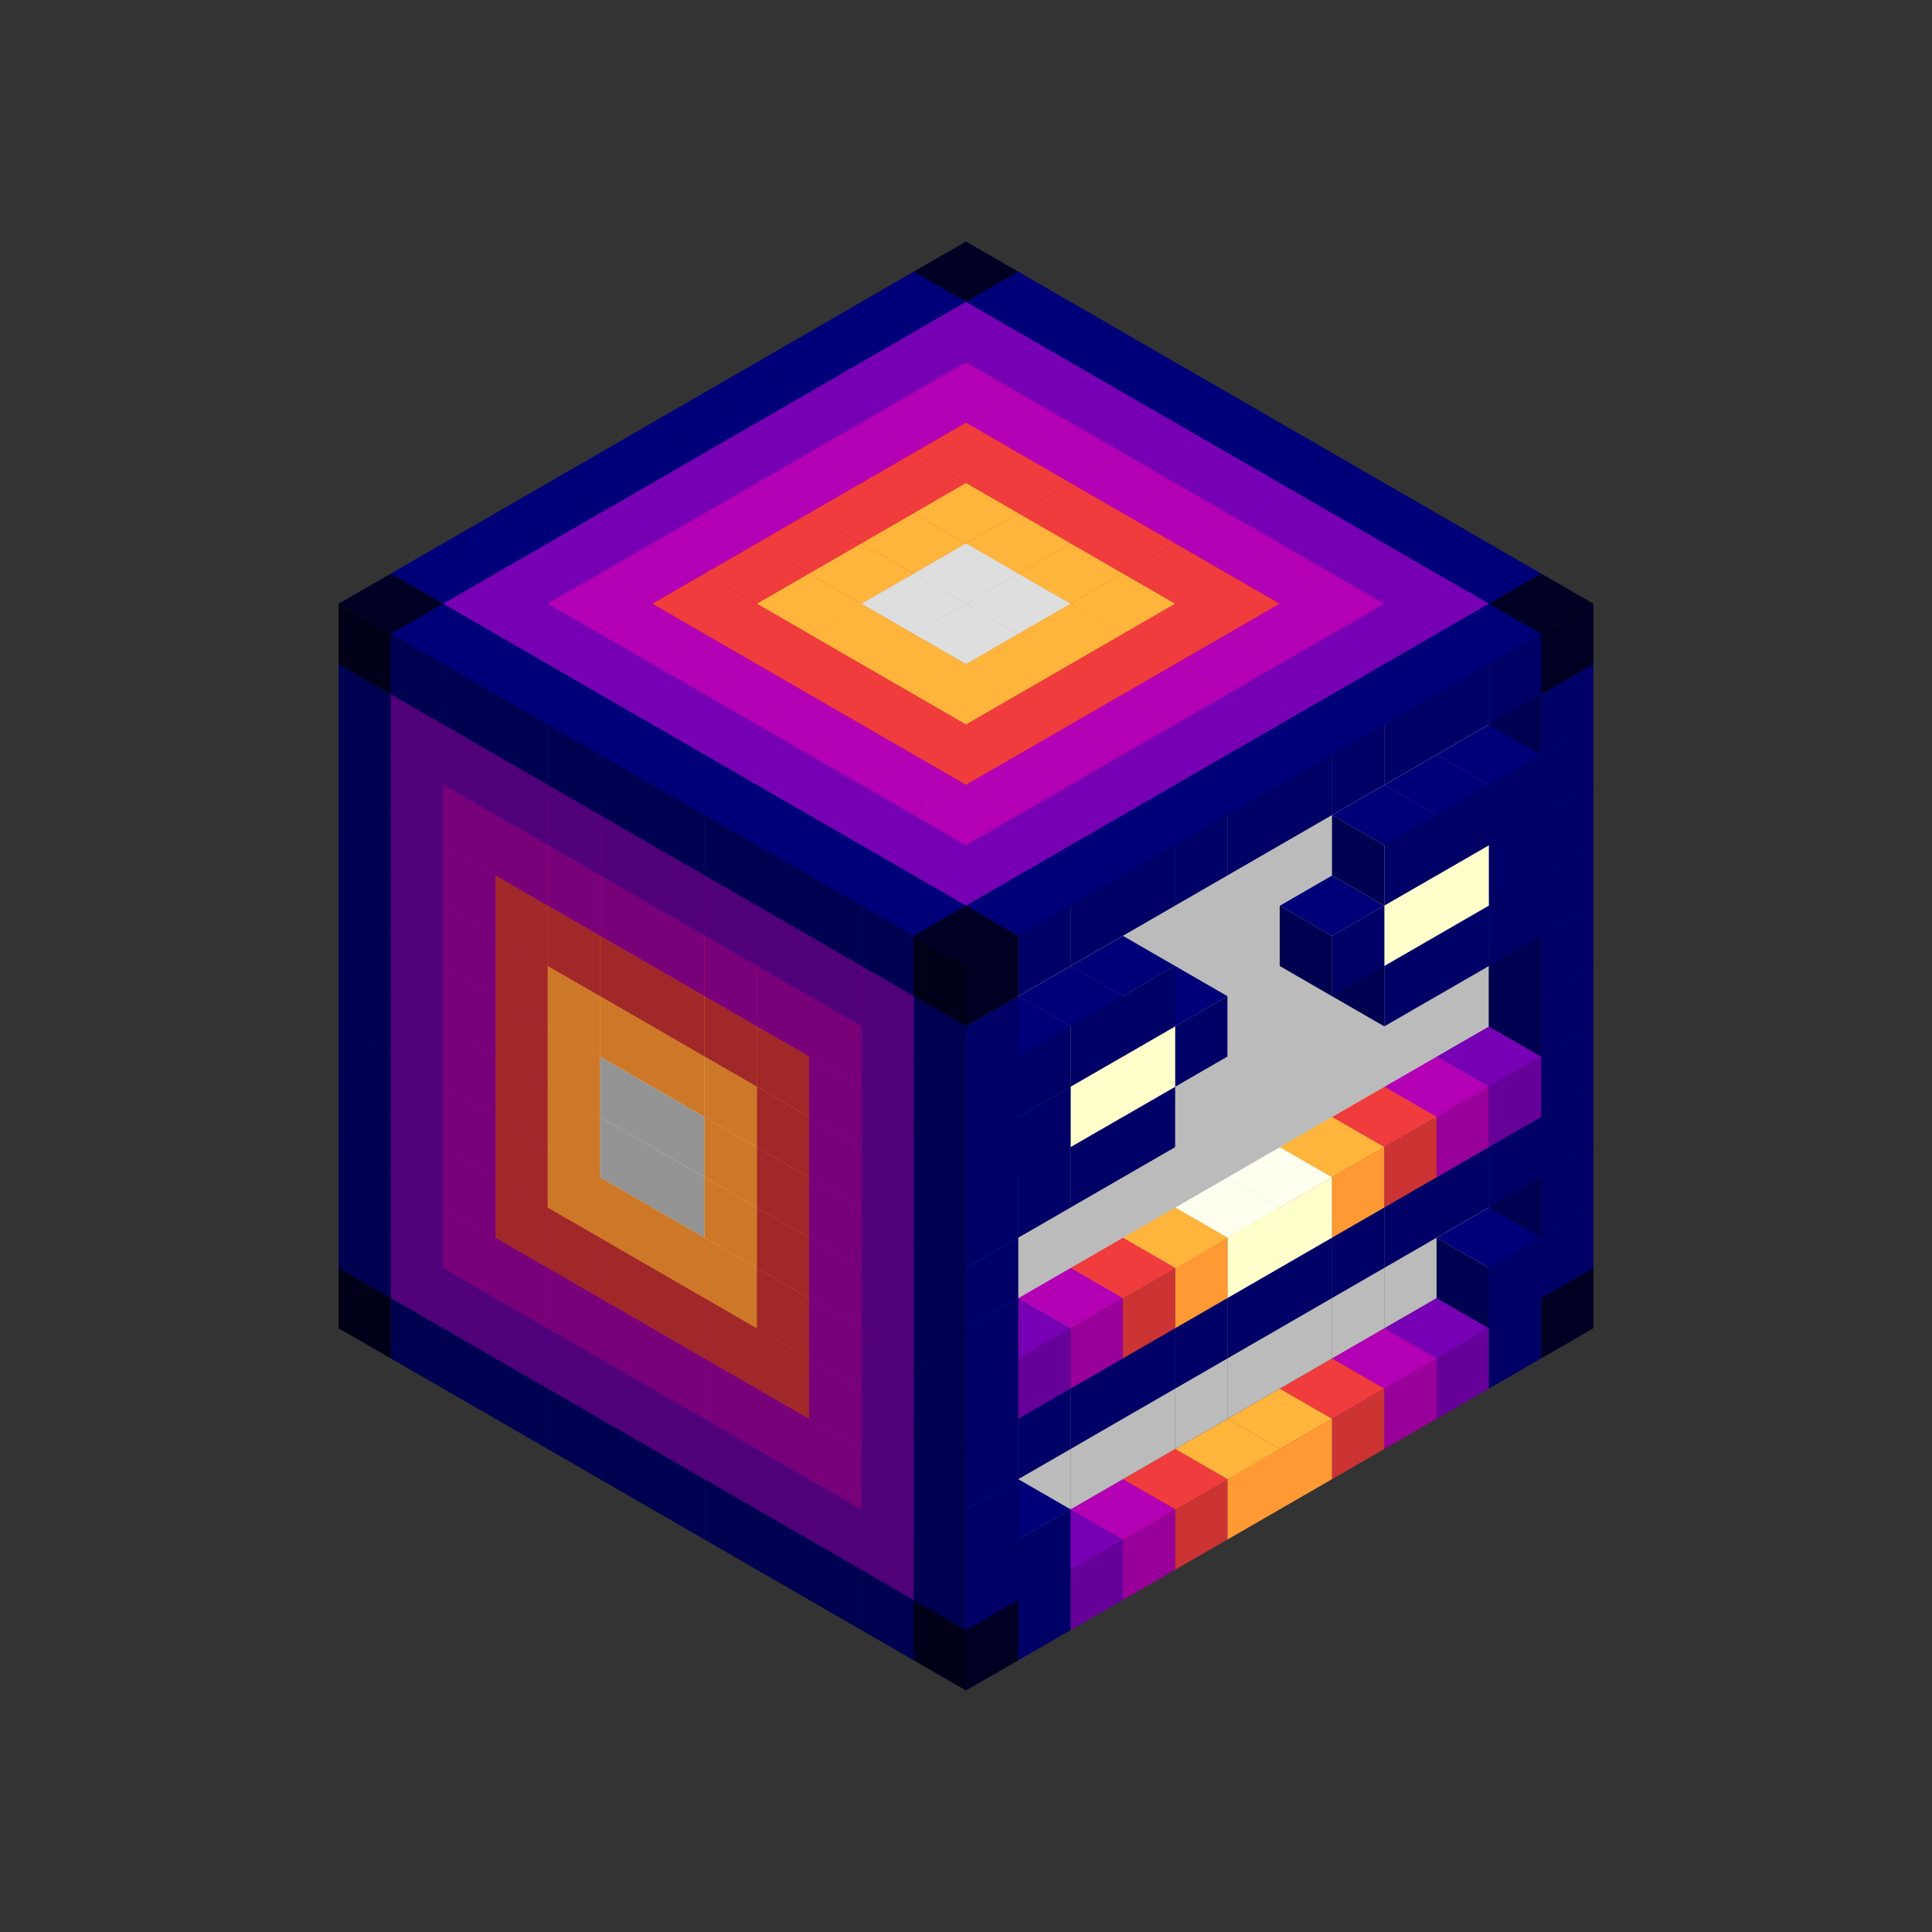 
<svg width='600' height='600' viewBox='4436371 5550000 3200000 3200000' xmlns='http://www.w3.org/2000/svg' xmlns:xlink='http://www.w3.org/1999/xlink'>
<rect x="4436371" y="5550000" width="3200000" height="3200000" fill="#333333" stroke="none"/>
<use xlink:href='#v-0x00000124-4' transform='translate(983738,3600000)'/>
<use xlink:href='#v-0x00000124-1' transform='translate(1070341,3650000)'/>
<use xlink:href='#v-0x00000124-1' transform='translate(1156944,3700000)'/>
<use xlink:href='#v-0x00000124-1' transform='translate(1243547,3750000)'/>
<use xlink:href='#v-0x00000124-1' transform='translate(1330150,3800000)'/>
<use xlink:href='#v-0x00000124-1' transform='translate(1416753,3850000)'/>
<use xlink:href='#v-0x00000124-1' transform='translate(1503356,3900000)'/>
<use xlink:href='#v-0x00000124-1' transform='translate(1589959,3950000)'/>
<use xlink:href='#v-0x00000124-1' transform='translate(1676562,4000000)'/>
<use xlink:href='#v-0x00000124-1' transform='translate(1763165,4050000)'/>
<use xlink:href='#v-0x00000124-1' transform='translate(1849768,4100000)'/>
<use xlink:href='#v-0x00000124-4' transform='translate(2889004,3600000)'/>
<use xlink:href='#v-0x00000124-1' transform='translate(2802401,3650000)'/>
<use xlink:href='#v-0x00000124-5' transform='translate(2715798,3700000)'/>
<use xlink:href='#v-0x00000124-6' transform='translate(2629195,3750000)'/>
<use xlink:href='#v-0x00000124-7' transform='translate(2542592,3800000)'/>
<use xlink:href='#v-0x00000124-8' transform='translate(2455989,3850000)'/>
<use xlink:href='#v-0x00000124-8' transform='translate(2369386,3900000)'/>
<use xlink:href='#v-0x00000124-7' transform='translate(2282783,3950000)'/>
<use xlink:href='#v-0x00000124-6' transform='translate(2196180,4000000)'/>
<use xlink:href='#v-0x00000124-5' transform='translate(2109577,4050000)'/>
<use xlink:href='#v-0x00000124-1' transform='translate(2022974,4100000)'/>
<use xlink:href='#v-0x00000124-4' transform='translate(1936371,4150000)'/>
<use xlink:href='#v-0x00000124-1' transform='translate(983738,3500000)'/>
<use xlink:href='#v-0x00000124-5' transform='translate(1070341,3550000)'/>
<use xlink:href='#v-0x00000124-5' transform='translate(1156944,3600000)'/>
<use xlink:href='#v-0x00000124-5' transform='translate(1243547,3650000)'/>
<use xlink:href='#v-0x00000124-5' transform='translate(1330150,3700000)'/>
<use xlink:href='#v-0x00000124-5' transform='translate(1416753,3750000)'/>
<use xlink:href='#v-0x00000124-5' transform='translate(1503356,3800000)'/>
<use xlink:href='#v-0x00000124-5' transform='translate(1589959,3850000)'/>
<use xlink:href='#v-0x00000124-5' transform='translate(1676562,3900000)'/>
<use xlink:href='#v-0x00000124-5' transform='translate(1763165,3950000)'/>
<use xlink:href='#v-0x00000124-2' transform='translate(2715798,3500000)'/>
<use xlink:href='#v-0x00000124-2' transform='translate(2629195,3550000)'/>
<use xlink:href='#v-0x00000124-2' transform='translate(2542592,3600000)'/>
<use xlink:href='#v-0x00000124-2' transform='translate(2455989,3650000)'/>
<use xlink:href='#v-0x00000124-2' transform='translate(2369386,3700000)'/>
<use xlink:href='#v-0x00000124-2' transform='translate(2282783,3750000)'/>
<use xlink:href='#v-0x00000124-2' transform='translate(2196180,3800000)'/>
<use xlink:href='#v-0x00000124-2' transform='translate(2109577,3850000)'/>
<use xlink:href='#v-0x00000124-2' transform='translate(2022974,3900000)'/>
<use xlink:href='#v-0x00000124-2' transform='translate(1936371,3950000)'/>
<use xlink:href='#v-0x00000124-5' transform='translate(1849768,4000000)'/>
<use xlink:href='#v-0x00000124-1' transform='translate(2889004,3500000)'/>
<use xlink:href='#v-0x00000124-1' transform='translate(2802401,3550000)'/>
<use xlink:href='#v-0x00000124-1' transform='translate(2022974,4000000)'/>
<use xlink:href='#v-0x00000124-1' transform='translate(1936371,4050000)'/>
<use xlink:href='#v-0x00000124-1' transform='translate(983738,3400000)'/>
<use xlink:href='#v-0x00000124-5' transform='translate(1070341,3450000)'/>
<use xlink:href='#v-0x00000124-6' transform='translate(1156944,3500000)'/>
<use xlink:href='#v-0x00000124-6' transform='translate(1243547,3550000)'/>
<use xlink:href='#v-0x00000124-6' transform='translate(1330150,3600000)'/>
<use xlink:href='#v-0x00000124-6' transform='translate(1416753,3650000)'/>
<use xlink:href='#v-0x00000124-6' transform='translate(1503356,3700000)'/>
<use xlink:href='#v-0x00000124-6' transform='translate(1589959,3750000)'/>
<use xlink:href='#v-0x00000124-6' transform='translate(1676562,3800000)'/>
<use xlink:href='#v-0x00000124-6' transform='translate(1763165,3850000)'/>
<use xlink:href='#v-0x00000124-2' transform='translate(2715798,3400000)'/>
<use xlink:href='#v-0x00000124-2' transform='translate(2629195,3450000)'/>
<use xlink:href='#v-0x00000124-2' transform='translate(2542592,3500000)'/>
<use xlink:href='#v-0x00000124-2' transform='translate(2455989,3550000)'/>
<use xlink:href='#v-0x00000124-2' transform='translate(2369386,3600000)'/>
<use xlink:href='#v-0x00000124-2' transform='translate(2282783,3650000)'/>
<use xlink:href='#v-0x00000124-2' transform='translate(2196180,3700000)'/>
<use xlink:href='#v-0x00000124-2' transform='translate(2109577,3750000)'/>
<use xlink:href='#v-0x00000124-2' transform='translate(2022974,3800000)'/>
<use xlink:href='#v-0x00000124-2' transform='translate(1936371,3850000)'/>
<use xlink:href='#v-0x00000124-5' transform='translate(1849768,3900000)'/>
<use xlink:href='#v-0x00000124-1' transform='translate(2889004,3400000)'/>
<use xlink:href='#v-0x00000124-1' transform='translate(1936371,3950000)'/>
<use xlink:href='#v-0x00000124-1' transform='translate(983738,3300000)'/>
<use xlink:href='#v-0x00000124-5' transform='translate(1070341,3350000)'/>
<use xlink:href='#v-0x00000124-6' transform='translate(1156944,3400000)'/>
<use xlink:href='#v-0x00000124-7' transform='translate(1243547,3450000)'/>
<use xlink:href='#v-0x00000124-7' transform='translate(1330150,3500000)'/>
<use xlink:href='#v-0x00000124-7' transform='translate(1416753,3550000)'/>
<use xlink:href='#v-0x00000124-7' transform='translate(1503356,3600000)'/>
<use xlink:href='#v-0x00000124-7' transform='translate(1589959,3650000)'/>
<use xlink:href='#v-0x00000124-7' transform='translate(1676562,3700000)'/>
<use xlink:href='#v-0x00000124-6' transform='translate(1763165,3750000)'/>
<use xlink:href='#v-0x00000124-2' transform='translate(2715798,3300000)'/>
<use xlink:href='#v-0x00000124-2' transform='translate(2629195,3350000)'/>
<use xlink:href='#v-0x00000124-2' transform='translate(2542592,3400000)'/>
<use xlink:href='#v-0x00000124-2' transform='translate(2455989,3450000)'/>
<use xlink:href='#v-0x00000124-2' transform='translate(2369386,3500000)'/>
<use xlink:href='#v-0x00000124-2' transform='translate(2282783,3550000)'/>
<use xlink:href='#v-0x00000124-2' transform='translate(2196180,3600000)'/>
<use xlink:href='#v-0x00000124-2' transform='translate(2109577,3650000)'/>
<use xlink:href='#v-0x00000124-2' transform='translate(2022974,3700000)'/>
<use xlink:href='#v-0x00000124-2' transform='translate(1936371,3750000)'/>
<use xlink:href='#v-0x00000124-5' transform='translate(1849768,3800000)'/>
<use xlink:href='#v-0x00000124-1' transform='translate(2889004,3300000)'/>
<use xlink:href='#v-0x00000124-1' transform='translate(2802401,3350000)'/>
<use xlink:href='#v-0x00000124-1' transform='translate(2715798,3400000)'/>
<use xlink:href='#v-0x00000124-1' transform='translate(2629195,3450000)'/>
<use xlink:href='#v-0x00000124-1' transform='translate(2542592,3500000)'/>
<use xlink:href='#v-0x00000124-1' transform='translate(2455989,3550000)'/>
<use xlink:href='#v-0x00000124-1' transform='translate(2369386,3600000)'/>
<use xlink:href='#v-0x00000124-1' transform='translate(2282783,3650000)'/>
<use xlink:href='#v-0x00000124-1' transform='translate(2196180,3700000)'/>
<use xlink:href='#v-0x00000124-1' transform='translate(2109577,3750000)'/>
<use xlink:href='#v-0x00000124-1' transform='translate(2022974,3800000)'/>
<use xlink:href='#v-0x00000124-1' transform='translate(1936371,3850000)'/>
<use xlink:href='#v-0x00000124-1' transform='translate(983738,3200000)'/>
<use xlink:href='#v-0x00000124-5' transform='translate(1070341,3250000)'/>
<use xlink:href='#v-0x00000124-6' transform='translate(1156944,3300000)'/>
<use xlink:href='#v-0x00000124-7' transform='translate(1243547,3350000)'/>
<use xlink:href='#v-0x00000124-8' transform='translate(1330150,3400000)'/>
<use xlink:href='#v-0x00000124-8' transform='translate(1416753,3450000)'/>
<use xlink:href='#v-0x00000124-8' transform='translate(1503356,3500000)'/>
<use xlink:href='#v-0x00000124-8' transform='translate(1589959,3550000)'/>
<use xlink:href='#v-0x00000124-7' transform='translate(1676562,3600000)'/>
<use xlink:href='#v-0x00000124-6' transform='translate(1763165,3650000)'/>
<use xlink:href='#v-0x00000124-2' transform='translate(2715798,3200000)'/>
<use xlink:href='#v-0x00000124-2' transform='translate(2629195,3250000)'/>
<use xlink:href='#v-0x00000124-2' transform='translate(2542592,3300000)'/>
<use xlink:href='#v-0x00000124-2' transform='translate(2455989,3350000)'/>
<use xlink:href='#v-0x00000124-2' transform='translate(2369386,3400000)'/>
<use xlink:href='#v-0x00000124-2' transform='translate(2282783,3450000)'/>
<use xlink:href='#v-0x00000124-2' transform='translate(2196180,3500000)'/>
<use xlink:href='#v-0x00000124-2' transform='translate(2109577,3550000)'/>
<use xlink:href='#v-0x00000124-2' transform='translate(2022974,3600000)'/>
<use xlink:href='#v-0x00000124-2' transform='translate(1936371,3650000)'/>
<use xlink:href='#v-0x00000124-5' transform='translate(1849768,3700000)'/>
<use xlink:href='#v-0x00000124-1' transform='translate(2889004,3200000)'/>
<use xlink:href='#v-0x00000124-5' transform='translate(2802401,3250000)'/>
<use xlink:href='#v-0x00000124-6' transform='translate(2715798,3300000)'/>
<use xlink:href='#v-0x00000124-7' transform='translate(2629195,3350000)'/>
<use xlink:href='#v-0x00000124-8' transform='translate(2542592,3400000)'/>
<use xlink:href='#v-0x00000124-3' transform='translate(2455989,3450000)'/>
<use xlink:href='#v-0x00000124-3' transform='translate(2369386,3500000)'/>
<use xlink:href='#v-0x00000124-8' transform='translate(2282783,3550000)'/>
<use xlink:href='#v-0x00000124-7' transform='translate(2196180,3600000)'/>
<use xlink:href='#v-0x00000124-6' transform='translate(2109577,3650000)'/>
<use xlink:href='#v-0x00000124-5' transform='translate(2022974,3700000)'/>
<use xlink:href='#v-0x00000124-1' transform='translate(1936371,3750000)'/>
<use xlink:href='#v-0x00000124-1' transform='translate(983738,3100000)'/>
<use xlink:href='#v-0x00000124-5' transform='translate(1070341,3150000)'/>
<use xlink:href='#v-0x00000124-6' transform='translate(1156944,3200000)'/>
<use xlink:href='#v-0x00000124-7' transform='translate(1243547,3250000)'/>
<use xlink:href='#v-0x00000124-8' transform='translate(1330150,3300000)'/>
<use xlink:href='#v-0x00000124-2' transform='translate(1416753,3350000)'/>
<use xlink:href='#v-0x00000124-2' transform='translate(1503356,3400000)'/>
<use xlink:href='#v-0x00000124-8' transform='translate(1589959,3450000)'/>
<use xlink:href='#v-0x00000124-7' transform='translate(1676562,3500000)'/>
<use xlink:href='#v-0x00000124-6' transform='translate(1763165,3550000)'/>
<use xlink:href='#v-0x00000124-2' transform='translate(2715798,3100000)'/>
<use xlink:href='#v-0x00000124-2' transform='translate(2629195,3150000)'/>
<use xlink:href='#v-0x00000124-2' transform='translate(2542592,3200000)'/>
<use xlink:href='#v-0x00000124-2' transform='translate(2455989,3250000)'/>
<use xlink:href='#v-0x00000124-2' transform='translate(2369386,3300000)'/>
<use xlink:href='#v-0x00000124-2' transform='translate(2282783,3350000)'/>
<use xlink:href='#v-0x00000124-2' transform='translate(2196180,3400000)'/>
<use xlink:href='#v-0x00000124-2' transform='translate(2109577,3450000)'/>
<use xlink:href='#v-0x00000124-2' transform='translate(2022974,3500000)'/>
<use xlink:href='#v-0x00000124-2' transform='translate(1936371,3550000)'/>
<use xlink:href='#v-0x00000124-5' transform='translate(1849768,3600000)'/>
<use xlink:href='#v-0x00000124-1' transform='translate(2889004,3100000)'/>
<use xlink:href='#v-0x00000124-1' transform='translate(1936371,3650000)'/>
<use xlink:href='#v-0x00000124-1' transform='translate(983738,3000000)'/>
<use xlink:href='#v-0x00000124-5' transform='translate(1070341,3050000)'/>
<use xlink:href='#v-0x00000124-6' transform='translate(1156944,3100000)'/>
<use xlink:href='#v-0x00000124-7' transform='translate(1243547,3150000)'/>
<use xlink:href='#v-0x00000124-8' transform='translate(1330150,3200000)'/>
<use xlink:href='#v-0x00000124-2' transform='translate(1416753,3250000)'/>
<use xlink:href='#v-0x00000124-2' transform='translate(1503356,3300000)'/>
<use xlink:href='#v-0x00000124-8' transform='translate(1589959,3350000)'/>
<use xlink:href='#v-0x00000124-7' transform='translate(1676562,3400000)'/>
<use xlink:href='#v-0x00000124-6' transform='translate(1763165,3450000)'/>
<use xlink:href='#v-0x00000124-2' transform='translate(2715798,3000000)'/>
<use xlink:href='#v-0x00000124-2' transform='translate(2629195,3050000)'/>
<use xlink:href='#v-0x00000124-2' transform='translate(2542592,3100000)'/>
<use xlink:href='#v-0x00000124-2' transform='translate(2455989,3150000)'/>
<use xlink:href='#v-0x00000124-2' transform='translate(2369386,3200000)'/>
<use xlink:href='#v-0x00000124-2' transform='translate(2282783,3250000)'/>
<use xlink:href='#v-0x00000124-2' transform='translate(2196180,3300000)'/>
<use xlink:href='#v-0x00000124-2' transform='translate(2109577,3350000)'/>
<use xlink:href='#v-0x00000124-2' transform='translate(2022974,3400000)'/>
<use xlink:href='#v-0x00000124-2' transform='translate(1936371,3450000)'/>
<use xlink:href='#v-0x00000124-5' transform='translate(1849768,3500000)'/>
<use xlink:href='#v-0x00000124-1' transform='translate(2889004,3000000)'/>
<use xlink:href='#v-0x00000124-1' transform='translate(1936371,3550000)'/>
<use xlink:href='#v-0x00000124-1' transform='translate(983738,2900000)'/>
<use xlink:href='#v-0x00000124-5' transform='translate(1070341,2950000)'/>
<use xlink:href='#v-0x00000124-6' transform='translate(1156944,3000000)'/>
<use xlink:href='#v-0x00000124-7' transform='translate(1243547,3050000)'/>
<use xlink:href='#v-0x00000124-8' transform='translate(1330150,3100000)'/>
<use xlink:href='#v-0x00000124-8' transform='translate(1416753,3150000)'/>
<use xlink:href='#v-0x00000124-8' transform='translate(1503356,3200000)'/>
<use xlink:href='#v-0x00000124-8' transform='translate(1589959,3250000)'/>
<use xlink:href='#v-0x00000124-7' transform='translate(1676562,3300000)'/>
<use xlink:href='#v-0x00000124-6' transform='translate(1763165,3350000)'/>
<use xlink:href='#v-0x00000124-2' transform='translate(2715798,2900000)'/>
<use xlink:href='#v-0x00000124-2' transform='translate(2629195,2950000)'/>
<use xlink:href='#v-0x00000124-2' transform='translate(2542592,3000000)'/>
<use xlink:href='#v-0x00000124-2' transform='translate(2455989,3050000)'/>
<use xlink:href='#v-0x00000124-2' transform='translate(2369386,3100000)'/>
<use xlink:href='#v-0x00000124-2' transform='translate(2282783,3150000)'/>
<use xlink:href='#v-0x00000124-2' transform='translate(2196180,3200000)'/>
<use xlink:href='#v-0x00000124-2' transform='translate(2109577,3250000)'/>
<use xlink:href='#v-0x00000124-2' transform='translate(2022974,3300000)'/>
<use xlink:href='#v-0x00000124-2' transform='translate(1936371,3350000)'/>
<use xlink:href='#v-0x00000124-5' transform='translate(1849768,3400000)'/>
<use xlink:href='#v-0x00000124-1' transform='translate(2889004,2900000)'/>
<use xlink:href='#v-0x00000124-1' transform='translate(2802401,2950000)'/>
<use xlink:href='#v-0x00000124-1' transform='translate(2715798,3000000)'/>
<use xlink:href='#v-0x00000124-1' transform='translate(2629195,3050000)'/>
<use xlink:href='#v-0x00000124-1' transform='translate(2196180,3300000)'/>
<use xlink:href='#v-0x00000124-1' transform='translate(2109577,3350000)'/>
<use xlink:href='#v-0x00000124-1' transform='translate(2022974,3400000)'/>
<use xlink:href='#v-0x00000124-1' transform='translate(1936371,3450000)'/>
<use xlink:href='#v-0x00000124-1' transform='translate(983738,2800000)'/>
<use xlink:href='#v-0x00000124-5' transform='translate(1070341,2850000)'/>
<use xlink:href='#v-0x00000124-6' transform='translate(1156944,2900000)'/>
<use xlink:href='#v-0x00000124-7' transform='translate(1243547,2950000)'/>
<use xlink:href='#v-0x00000124-7' transform='translate(1330150,3000000)'/>
<use xlink:href='#v-0x00000124-7' transform='translate(1416753,3050000)'/>
<use xlink:href='#v-0x00000124-7' transform='translate(1503356,3100000)'/>
<use xlink:href='#v-0x00000124-7' transform='translate(1589959,3150000)'/>
<use xlink:href='#v-0x00000124-7' transform='translate(1676562,3200000)'/>
<use xlink:href='#v-0x00000124-6' transform='translate(1763165,3250000)'/>
<use xlink:href='#v-0x00000124-2' transform='translate(2715798,2800000)'/>
<use xlink:href='#v-0x00000124-2' transform='translate(2629195,2850000)'/>
<use xlink:href='#v-0x00000124-2' transform='translate(2542592,2900000)'/>
<use xlink:href='#v-0x00000124-2' transform='translate(2455989,2950000)'/>
<use xlink:href='#v-0x00000124-2' transform='translate(2369386,3000000)'/>
<use xlink:href='#v-0x00000124-2' transform='translate(2282783,3050000)'/>
<use xlink:href='#v-0x00000124-2' transform='translate(2196180,3100000)'/>
<use xlink:href='#v-0x00000124-2' transform='translate(2109577,3150000)'/>
<use xlink:href='#v-0x00000124-2' transform='translate(2022974,3200000)'/>
<use xlink:href='#v-0x00000124-2' transform='translate(1936371,3250000)'/>
<use xlink:href='#v-0x00000124-5' transform='translate(1849768,3300000)'/>
<use xlink:href='#v-0x00000124-1' transform='translate(2889004,2800000)'/>
<use xlink:href='#v-0x00000124-1' transform='translate(2802401,2850000)'/>
<use xlink:href='#v-0x00000124-3' transform='translate(2715798,2900000)'/>
<use xlink:href='#v-0x00000124-3' transform='translate(2629195,2950000)'/>
<use xlink:href='#v-0x00000124-1' transform='translate(2542592,3000000)'/>
<use xlink:href='#v-0x00000124-1' transform='translate(2282783,3150000)'/>
<use xlink:href='#v-0x00000124-3' transform='translate(2196180,3200000)'/>
<use xlink:href='#v-0x00000124-3' transform='translate(2109577,3250000)'/>
<use xlink:href='#v-0x00000124-1' transform='translate(2022974,3300000)'/>
<use xlink:href='#v-0x00000124-1' transform='translate(1936371,3350000)'/>
<use xlink:href='#v-0x00000124-1' transform='translate(983738,2700000)'/>
<use xlink:href='#v-0x00000124-5' transform='translate(1070341,2750000)'/>
<use xlink:href='#v-0x00000124-6' transform='translate(1156944,2800000)'/>
<use xlink:href='#v-0x00000124-6' transform='translate(1243547,2850000)'/>
<use xlink:href='#v-0x00000124-6' transform='translate(1330150,2900000)'/>
<use xlink:href='#v-0x00000124-6' transform='translate(1416753,2950000)'/>
<use xlink:href='#v-0x00000124-6' transform='translate(1503356,3000000)'/>
<use xlink:href='#v-0x00000124-6' transform='translate(1589959,3050000)'/>
<use xlink:href='#v-0x00000124-6' transform='translate(1676562,3100000)'/>
<use xlink:href='#v-0x00000124-6' transform='translate(1763165,3150000)'/>
<use xlink:href='#v-0x00000124-2' transform='translate(2715798,2700000)'/>
<use xlink:href='#v-0x00000124-2' transform='translate(2629195,2750000)'/>
<use xlink:href='#v-0x00000124-2' transform='translate(2542592,2800000)'/>
<use xlink:href='#v-0x00000124-2' transform='translate(2455989,2850000)'/>
<use xlink:href='#v-0x00000124-2' transform='translate(2369386,2900000)'/>
<use xlink:href='#v-0x00000124-2' transform='translate(2282783,2950000)'/>
<use xlink:href='#v-0x00000124-2' transform='translate(2196180,3000000)'/>
<use xlink:href='#v-0x00000124-2' transform='translate(2109577,3050000)'/>
<use xlink:href='#v-0x00000124-2' transform='translate(2022974,3100000)'/>
<use xlink:href='#v-0x00000124-2' transform='translate(1936371,3150000)'/>
<use xlink:href='#v-0x00000124-5' transform='translate(1849768,3200000)'/>
<use xlink:href='#v-0x00000124-1' transform='translate(2889004,2700000)'/>
<use xlink:href='#v-0x00000124-1' transform='translate(2802401,2750000)'/>
<use xlink:href='#v-0x00000124-1' transform='translate(2715798,2800000)'/>
<use xlink:href='#v-0x00000124-1' transform='translate(2629195,2850000)'/>
<use xlink:href='#v-0x00000124-1' transform='translate(2196180,3100000)'/>
<use xlink:href='#v-0x00000124-1' transform='translate(2109577,3150000)'/>
<use xlink:href='#v-0x00000124-1' transform='translate(2022974,3200000)'/>
<use xlink:href='#v-0x00000124-1' transform='translate(1936371,3250000)'/>
<use xlink:href='#v-0x00000124-1' transform='translate(983738,2600000)'/>
<use xlink:href='#v-0x00000124-5' transform='translate(1070341,2650000)'/>
<use xlink:href='#v-0x00000124-5' transform='translate(1156944,2700000)'/>
<use xlink:href='#v-0x00000124-5' transform='translate(1243547,2750000)'/>
<use xlink:href='#v-0x00000124-5' transform='translate(1330150,2800000)'/>
<use xlink:href='#v-0x00000124-5' transform='translate(1416753,2850000)'/>
<use xlink:href='#v-0x00000124-5' transform='translate(1503356,2900000)'/>
<use xlink:href='#v-0x00000124-5' transform='translate(1589959,2950000)'/>
<use xlink:href='#v-0x00000124-5' transform='translate(1676562,3000000)'/>
<use xlink:href='#v-0x00000124-5' transform='translate(1763165,3050000)'/>
<use xlink:href='#v-0x00000124-2' transform='translate(2715798,2600000)'/>
<use xlink:href='#v-0x00000124-2' transform='translate(2629195,2650000)'/>
<use xlink:href='#v-0x00000124-2' transform='translate(2542592,2700000)'/>
<use xlink:href='#v-0x00000124-2' transform='translate(2455989,2750000)'/>
<use xlink:href='#v-0x00000124-2' transform='translate(2369386,2800000)'/>
<use xlink:href='#v-0x00000124-2' transform='translate(2282783,2850000)'/>
<use xlink:href='#v-0x00000124-2' transform='translate(2196180,2900000)'/>
<use xlink:href='#v-0x00000124-2' transform='translate(2109577,2950000)'/>
<use xlink:href='#v-0x00000124-2' transform='translate(2022974,3000000)'/>
<use xlink:href='#v-0x00000124-2' transform='translate(1936371,3050000)'/>
<use xlink:href='#v-0x00000124-5' transform='translate(1849768,3100000)'/>
<use xlink:href='#v-0x00000124-1' transform='translate(2889004,2600000)'/>
<use xlink:href='#v-0x00000124-1' transform='translate(1936371,3150000)'/>
<use xlink:href='#v-0x00000124-4' transform='translate(1936371,1950000)'/>
<use xlink:href='#v-0x00000124-1' transform='translate(1849768,2000000)'/>
<use xlink:href='#v-0x00000124-1' transform='translate(1763165,2050000)'/>
<use xlink:href='#v-0x00000124-1' transform='translate(1676562,2100000)'/>
<use xlink:href='#v-0x00000124-1' transform='translate(1589959,2150000)'/>
<use xlink:href='#v-0x00000124-1' transform='translate(1503356,2200000)'/>
<use xlink:href='#v-0x00000124-1' transform='translate(1416753,2250000)'/>
<use xlink:href='#v-0x00000124-1' transform='translate(1330150,2300000)'/>
<use xlink:href='#v-0x00000124-1' transform='translate(1243547,2350000)'/>
<use xlink:href='#v-0x00000124-1' transform='translate(1156944,2400000)'/>
<use xlink:href='#v-0x00000124-1' transform='translate(1070341,2450000)'/>
<use xlink:href='#v-0x00000124-4' transform='translate(983738,2500000)'/>
<use xlink:href='#v-0x00000124-1' transform='translate(2022974,2000000)'/>
<use xlink:href='#v-0x00000124-5' transform='translate(1936371,2050000)'/>
<use xlink:href='#v-0x00000124-5' transform='translate(1849768,2100000)'/>
<use xlink:href='#v-0x00000124-5' transform='translate(1763165,2150000)'/>
<use xlink:href='#v-0x00000124-5' transform='translate(1676562,2200000)'/>
<use xlink:href='#v-0x00000124-5' transform='translate(1589959,2250000)'/>
<use xlink:href='#v-0x00000124-5' transform='translate(1503356,2300000)'/>
<use xlink:href='#v-0x00000124-5' transform='translate(1416753,2350000)'/>
<use xlink:href='#v-0x00000124-5' transform='translate(1330150,2400000)'/>
<use xlink:href='#v-0x00000124-5' transform='translate(1243547,2450000)'/>
<use xlink:href='#v-0x00000124-5' transform='translate(1156944,2500000)'/>
<use xlink:href='#v-0x00000124-1' transform='translate(1070341,2550000)'/>
<use xlink:href='#v-0x00000124-1' transform='translate(2109577,2050000)'/>
<use xlink:href='#v-0x00000124-5' transform='translate(2022974,2100000)'/>
<use xlink:href='#v-0x00000124-6' transform='translate(1936371,2150000)'/>
<use xlink:href='#v-0x00000124-6' transform='translate(1849768,2200000)'/>
<use xlink:href='#v-0x00000124-6' transform='translate(1763165,2250000)'/>
<use xlink:href='#v-0x00000124-6' transform='translate(1676562,2300000)'/>
<use xlink:href='#v-0x00000124-6' transform='translate(1589959,2350000)'/>
<use xlink:href='#v-0x00000124-6' transform='translate(1503356,2400000)'/>
<use xlink:href='#v-0x00000124-6' transform='translate(1416753,2450000)'/>
<use xlink:href='#v-0x00000124-6' transform='translate(1330150,2500000)'/>
<use xlink:href='#v-0x00000124-5' transform='translate(1243547,2550000)'/>
<use xlink:href='#v-0x00000124-1' transform='translate(1156944,2600000)'/>
<use xlink:href='#v-0x00000124-1' transform='translate(2196180,2100000)'/>
<use xlink:href='#v-0x00000124-5' transform='translate(2109577,2150000)'/>
<use xlink:href='#v-0x00000124-6' transform='translate(2022974,2200000)'/>
<use xlink:href='#v-0x00000124-7' transform='translate(1936371,2250000)'/>
<use xlink:href='#v-0x00000124-7' transform='translate(1849768,2300000)'/>
<use xlink:href='#v-0x00000124-7' transform='translate(1763165,2350000)'/>
<use xlink:href='#v-0x00000124-7' transform='translate(1676562,2400000)'/>
<use xlink:href='#v-0x00000124-7' transform='translate(1589959,2450000)'/>
<use xlink:href='#v-0x00000124-7' transform='translate(1503356,2500000)'/>
<use xlink:href='#v-0x00000124-6' transform='translate(1416753,2550000)'/>
<use xlink:href='#v-0x00000124-5' transform='translate(1330150,2600000)'/>
<use xlink:href='#v-0x00000124-1' transform='translate(1243547,2650000)'/>
<use xlink:href='#v-0x00000124-1' transform='translate(2282783,2150000)'/>
<use xlink:href='#v-0x00000124-5' transform='translate(2196180,2200000)'/>
<use xlink:href='#v-0x00000124-6' transform='translate(2109577,2250000)'/>
<use xlink:href='#v-0x00000124-7' transform='translate(2022974,2300000)'/>
<use xlink:href='#v-0x00000124-8' transform='translate(1936371,2350000)'/>
<use xlink:href='#v-0x00000124-8' transform='translate(1849768,2400000)'/>
<use xlink:href='#v-0x00000124-8' transform='translate(1763165,2450000)'/>
<use xlink:href='#v-0x00000124-8' transform='translate(1676562,2500000)'/>
<use xlink:href='#v-0x00000124-7' transform='translate(1589959,2550000)'/>
<use xlink:href='#v-0x00000124-6' transform='translate(1503356,2600000)'/>
<use xlink:href='#v-0x00000124-5' transform='translate(1416753,2650000)'/>
<use xlink:href='#v-0x00000124-1' transform='translate(1330150,2700000)'/>
<use xlink:href='#v-0x00000124-1' transform='translate(2369386,2200000)'/>
<use xlink:href='#v-0x00000124-5' transform='translate(2282783,2250000)'/>
<use xlink:href='#v-0x00000124-6' transform='translate(2196180,2300000)'/>
<use xlink:href='#v-0x00000124-7' transform='translate(2109577,2350000)'/>
<use xlink:href='#v-0x00000124-8' transform='translate(2022974,2400000)'/>
<use xlink:href='#v-0x00000124-2' transform='translate(1936371,2450000)'/>
<use xlink:href='#v-0x00000124-2' transform='translate(1849768,2500000)'/>
<use xlink:href='#v-0x00000124-8' transform='translate(1763165,2550000)'/>
<use xlink:href='#v-0x00000124-7' transform='translate(1676562,2600000)'/>
<use xlink:href='#v-0x00000124-6' transform='translate(1589959,2650000)'/>
<use xlink:href='#v-0x00000124-5' transform='translate(1503356,2700000)'/>
<use xlink:href='#v-0x00000124-1' transform='translate(1416753,2750000)'/>
<use xlink:href='#v-0x00000124-1' transform='translate(2455989,2250000)'/>
<use xlink:href='#v-0x00000124-5' transform='translate(2369386,2300000)'/>
<use xlink:href='#v-0x00000124-6' transform='translate(2282783,2350000)'/>
<use xlink:href='#v-0x00000124-7' transform='translate(2196180,2400000)'/>
<use xlink:href='#v-0x00000124-8' transform='translate(2109577,2450000)'/>
<use xlink:href='#v-0x00000124-2' transform='translate(2022974,2500000)'/>
<use xlink:href='#v-0x00000124-2' transform='translate(1936371,2550000)'/>
<use xlink:href='#v-0x00000124-8' transform='translate(1849768,2600000)'/>
<use xlink:href='#v-0x00000124-7' transform='translate(1763165,2650000)'/>
<use xlink:href='#v-0x00000124-6' transform='translate(1676562,2700000)'/>
<use xlink:href='#v-0x00000124-5' transform='translate(1589959,2750000)'/>
<use xlink:href='#v-0x00000124-1' transform='translate(1503356,2800000)'/>
<use xlink:href='#v-0x00000124-1' transform='translate(2542592,2300000)'/>
<use xlink:href='#v-0x00000124-5' transform='translate(2455989,2350000)'/>
<use xlink:href='#v-0x00000124-6' transform='translate(2369386,2400000)'/>
<use xlink:href='#v-0x00000124-7' transform='translate(2282783,2450000)'/>
<use xlink:href='#v-0x00000124-8' transform='translate(2196180,2500000)'/>
<use xlink:href='#v-0x00000124-8' transform='translate(2109577,2550000)'/>
<use xlink:href='#v-0x00000124-8' transform='translate(2022974,2600000)'/>
<use xlink:href='#v-0x00000124-8' transform='translate(1936371,2650000)'/>
<use xlink:href='#v-0x00000124-7' transform='translate(1849768,2700000)'/>
<use xlink:href='#v-0x00000124-6' transform='translate(1763165,2750000)'/>
<use xlink:href='#v-0x00000124-5' transform='translate(1676562,2800000)'/>
<use xlink:href='#v-0x00000124-1' transform='translate(1589959,2850000)'/>
<use xlink:href='#v-0x00000124-1' transform='translate(2629195,2350000)'/>
<use xlink:href='#v-0x00000124-5' transform='translate(2542592,2400000)'/>
<use xlink:href='#v-0x00000124-6' transform='translate(2455989,2450000)'/>
<use xlink:href='#v-0x00000124-7' transform='translate(2369386,2500000)'/>
<use xlink:href='#v-0x00000124-7' transform='translate(2282783,2550000)'/>
<use xlink:href='#v-0x00000124-7' transform='translate(2196180,2600000)'/>
<use xlink:href='#v-0x00000124-7' transform='translate(2109577,2650000)'/>
<use xlink:href='#v-0x00000124-7' transform='translate(2022974,2700000)'/>
<use xlink:href='#v-0x00000124-7' transform='translate(1936371,2750000)'/>
<use xlink:href='#v-0x00000124-6' transform='translate(1849768,2800000)'/>
<use xlink:href='#v-0x00000124-5' transform='translate(1763165,2850000)'/>
<use xlink:href='#v-0x00000124-1' transform='translate(1676562,2900000)'/>
<use xlink:href='#v-0x00000124-1' transform='translate(2715798,2400000)'/>
<use xlink:href='#v-0x00000124-5' transform='translate(2629195,2450000)'/>
<use xlink:href='#v-0x00000124-6' transform='translate(2542592,2500000)'/>
<use xlink:href='#v-0x00000124-6' transform='translate(2455989,2550000)'/>
<use xlink:href='#v-0x00000124-6' transform='translate(2369386,2600000)'/>
<use xlink:href='#v-0x00000124-6' transform='translate(2282783,2650000)'/>
<use xlink:href='#v-0x00000124-6' transform='translate(2196180,2700000)'/>
<use xlink:href='#v-0x00000124-6' transform='translate(2109577,2750000)'/>
<use xlink:href='#v-0x00000124-6' transform='translate(2022974,2800000)'/>
<use xlink:href='#v-0x00000124-6' transform='translate(1936371,2850000)'/>
<use xlink:href='#v-0x00000124-5' transform='translate(1849768,2900000)'/>
<use xlink:href='#v-0x00000124-1' transform='translate(1763165,2950000)'/>
<use xlink:href='#v-0x00000124-1' transform='translate(2802401,2450000)'/>
<use xlink:href='#v-0x00000124-5' transform='translate(2715798,2500000)'/>
<use xlink:href='#v-0x00000124-5' transform='translate(2629195,2550000)'/>
<use xlink:href='#v-0x00000124-5' transform='translate(2542592,2600000)'/>
<use xlink:href='#v-0x00000124-5' transform='translate(2455989,2650000)'/>
<use xlink:href='#v-0x00000124-5' transform='translate(2369386,2700000)'/>
<use xlink:href='#v-0x00000124-5' transform='translate(2282783,2750000)'/>
<use xlink:href='#v-0x00000124-5' transform='translate(2196180,2800000)'/>
<use xlink:href='#v-0x00000124-5' transform='translate(2109577,2850000)'/>
<use xlink:href='#v-0x00000124-5' transform='translate(2022974,2900000)'/>
<use xlink:href='#v-0x00000124-5' transform='translate(1936371,2950000)'/>
<use xlink:href='#v-0x00000124-1' transform='translate(1849768,3000000)'/>
<use xlink:href='#v-0x00000124-4' transform='translate(2889004,2500000)'/>
<use xlink:href='#v-0x00000124-1' transform='translate(2802401,2550000)'/>
<use xlink:href='#v-0x00000124-1' transform='translate(2715798,2600000)'/>
<use xlink:href='#v-0x00000124-1' transform='translate(2629195,2650000)'/>
<use xlink:href='#v-0x00000124-1' transform='translate(2542592,2700000)'/>
<use xlink:href='#v-0x00000124-1' transform='translate(2455989,2750000)'/>
<use xlink:href='#v-0x00000124-1' transform='translate(2369386,2800000)'/>
<use xlink:href='#v-0x00000124-1' transform='translate(2282783,2850000)'/>
<use xlink:href='#v-0x00000124-1' transform='translate(2196180,2900000)'/>
<use xlink:href='#v-0x00000124-1' transform='translate(2109577,2950000)'/>
<use xlink:href='#v-0x00000124-1' transform='translate(2022974,3000000)'/>
<use xlink:href='#v-0x00000124-4' transform='translate(1936371,3050000)'/>
<defs>
<g id='v-0x00000124-1'>
<polygon points='4100000,4100000 4100000,4200000 4013397,4150000 4013397,4050000' fill='#000050'/>
<polygon points='4100000,4100000 4100000,4200000 4186602,4150000 4186602,4050000' fill='#000066'/>
<polygon points='4100000,4100000 4013397,4050000 4100000,4000000 4186602,4050000' fill='#000078'/>
</g>
<g id='v-0x00000124-2'>
<polygon points='4100000,4100000 4100000,4200000 4013397,4150000 4013397,4050000' fill='#949494'/>
<polygon points='4100000,4100000 4100000,4200000 4186602,4150000 4186602,4050000' fill='#bbbbbb'/>
<polygon points='4100000,4100000 4013397,4050000 4100000,4000000 4186602,4050000' fill='#dedede'/>
</g>
<g id='v-0x00000124-3'>
<polygon points='4100000,4100000 4100000,4200000 4013397,4150000 4013397,4050000' fill='#cccca0'/>
<polygon points='4100000,4100000 4100000,4200000 4186602,4150000 4186602,4050000' fill='#ffffcc'/>
<polygon points='4100000,4100000 4013397,4050000 4100000,4000000 4186602,4050000' fill='#fffff0'/>
</g>
<g id='v-0x00000124-4'>
<polygon points='4100000,4100000 4100000,4200000 4013397,4150000 4013397,4050000' fill='#000018'/>
<polygon points='4100000,4100000 4100000,4200000 4186602,4150000 4186602,4050000' fill='#000022'/>
<polygon points='4100000,4100000 4013397,4050000 4100000,4000000 4186602,4050000' fill='#000024'/>
</g>
<g id='v-0x00000124-5'>
<polygon points='4100000,4100000 4100000,4200000 4013397,4150000 4013397,4050000' fill='#500078'/>
<polygon points='4100000,4100000 4100000,4200000 4186602,4150000 4186602,4050000' fill='#660099'/>
<polygon points='4100000,4100000 4013397,4050000 4100000,4000000 4186602,4050000' fill='#7800b4'/>
</g>
<g id='v-0x00000124-6'>
<polygon points='4100000,4100000 4100000,4200000 4013397,4150000 4013397,4050000' fill='#780078'/>
<polygon points='4100000,4100000 4100000,4200000 4186602,4150000 4186602,4050000' fill='#990099'/>
<polygon points='4100000,4100000 4013397,4050000 4100000,4000000 4186602,4050000' fill='#b400b4'/>
</g>
<g id='v-0x00000124-7'>
<polygon points='4100000,4100000 4100000,4200000 4013397,4150000 4013397,4050000' fill='#a02828'/>
<polygon points='4100000,4100000 4100000,4200000 4186602,4150000 4186602,4050000' fill='#cc3333'/>
<polygon points='4100000,4100000 4013397,4050000 4100000,4000000 4186602,4050000' fill='#f03c3c'/>
</g>
<g id='v-0x00000124-8'>
<polygon points='4100000,4100000 4100000,4200000 4013397,4150000 4013397,4050000' fill='#cc7828'/>
<polygon points='4100000,4100000 4100000,4200000 4186602,4150000 4186602,4050000' fill='#ff9933'/>
<polygon points='4100000,4100000 4013397,4050000 4100000,4000000 4186602,4050000' fill='#ffb43c'/>
</g>
</defs>
</svg>
